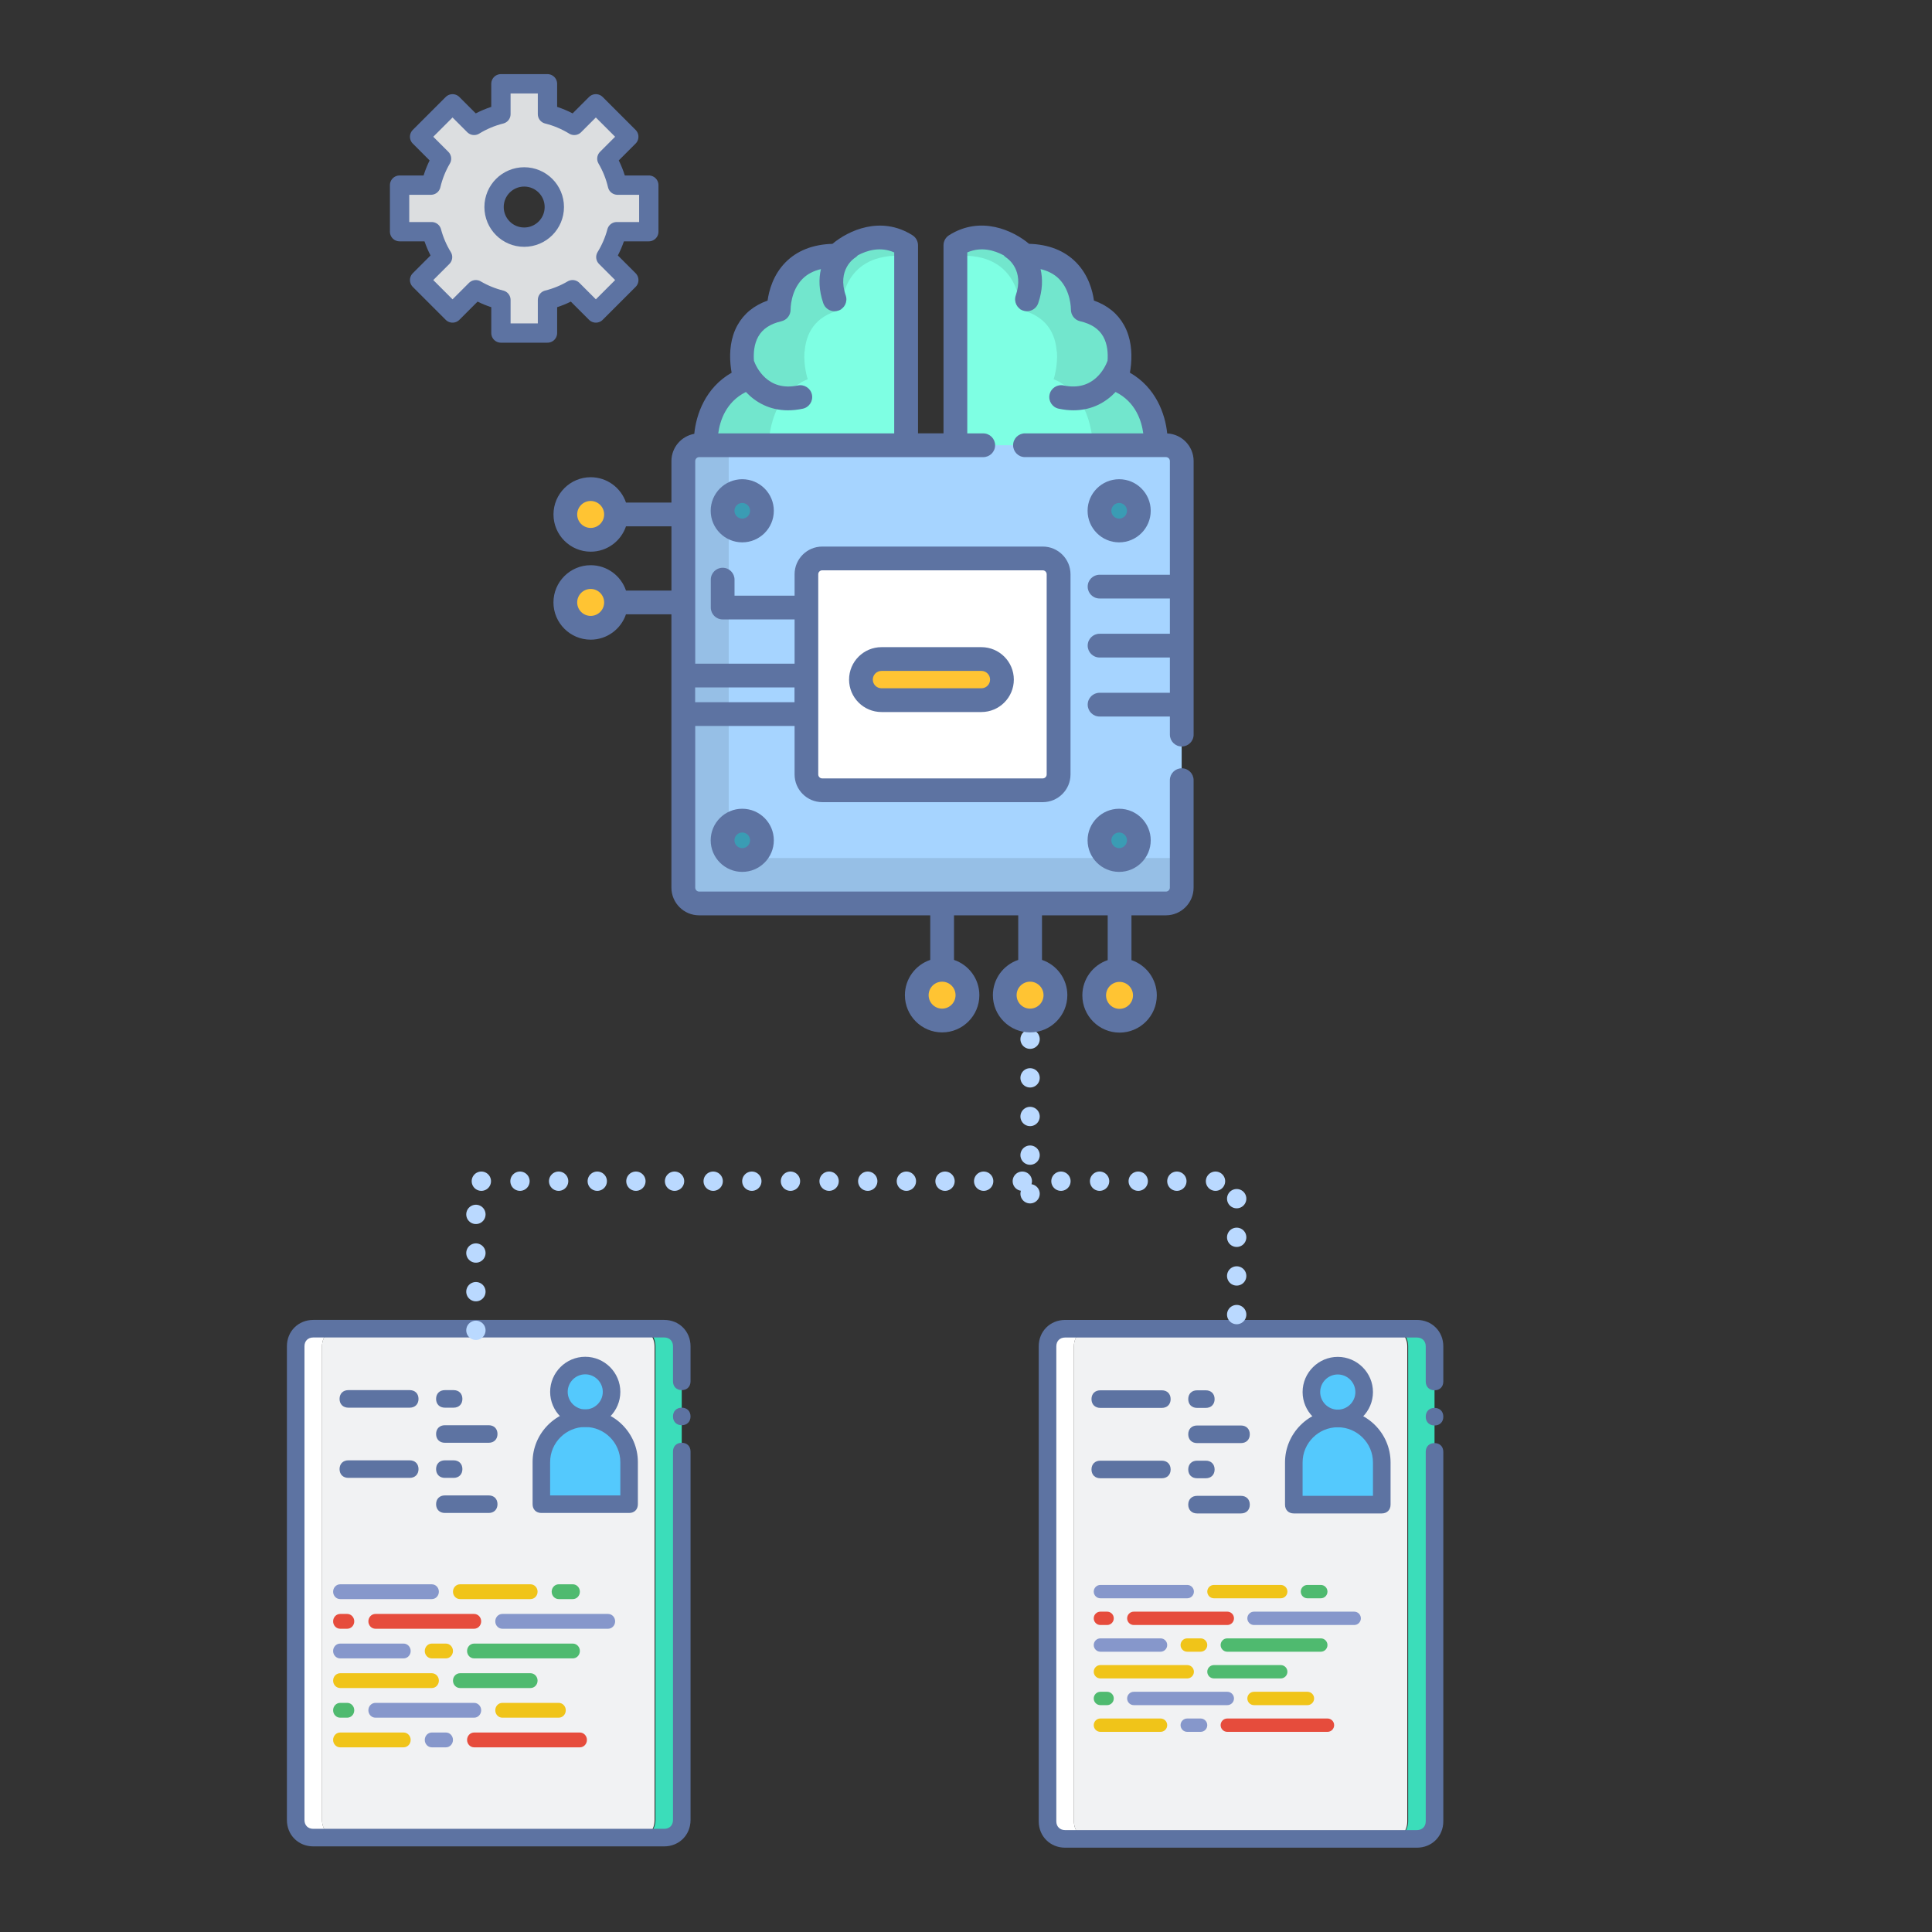 <?xml version="1.0" encoding="utf-8"?>
<!-- Generator: Adobe Illustrator 17.0.0, SVG Export Plug-In . SVG Version: 6.00 Build 0)  -->
<!DOCTYPE svg PUBLIC "-//W3C//DTD SVG 1.1//EN" "http://www.w3.org/Graphics/SVG/1.1/DTD/svg11.dtd">
<svg version="1.1" xmlns="http://www.w3.org/2000/svg" xmlns:xlink="http://www.w3.org/1999/xlink" x="0px" y="0px" width="300px"
	 height="300px" viewBox="0 0 300 300" enable-background="new 0 0 300 300" xml:space="preserve">
<rect x="0" y="0" width="300" height="300" fill="#333333" stroke="none"/>
<g id="sheets">
	<g transform="translate(1 1)">
		<g>
			<path fill="#F1F2F3" d="M49.002,208.046v73.573c0,1.499,1.091,2.724,2.317,2.724h47.005c1.362,0,2.317-1.226,2.317-2.724v-73.573
				c0-1.499-1.091-2.724-2.317-2.724H51.319C50.092,205.321,49.002,206.547,49.002,208.046"/>
		</g>
		<path fill="#FFFFFF" d="M49.002,281.617v-73.573c0-1.499,1.091-2.724,2.317-2.724H47.64c-1.499,0-2.724,1.226-2.724,2.724v73.573
			c0,1.499,1.226,2.724,2.724,2.724h3.678C50.092,284.344,49.002,283.116,49.002,281.617"/>
		<path fill="#3BDDBA" d="M102.137,205.321h-3.678c1.362,0,2.317,1.226,2.317,2.724v73.573c0,1.499-1.091,2.724-2.317,2.724h3.678
			c1.499,0,2.724-1.226,2.724-2.724v-73.573C104.862,206.547,103.636,205.321,102.137,205.321"/>
		<g>
			<path fill="#54C9FD" d="M96.688,232.57v-6.539c0-3.815-2.997-6.812-6.812-6.812s-6.812,2.997-6.812,6.812v6.539H96.688
				L96.688,232.57z"/>
			<path fill="#54C9FD" d="M89.876,219.217c-2.317,0-4.088-1.771-4.088-4.088s1.771-4.088,4.088-4.088
				c2.317,0,4.088,1.771,4.088,4.088S92.192,219.217,89.876,219.217"/>
		</g>
		<path fill="#5D73A2" d="M89.876,220.58c-2.997,0-5.45-2.452-5.45-5.45c0-2.997,2.452-5.45,5.45-5.45
			c2.997,0,5.449,2.452,5.449,5.45C95.325,218.127,92.873,220.58,89.876,220.58z M89.876,212.405c-1.499,0-2.724,1.226-2.724,2.724
			c0,1.498,1.226,2.724,2.724,2.724c1.499,0,2.724-1.226,2.724-2.724C92.6,213.631,91.374,212.405,89.876,212.405z"/>
		<path fill="#5D73A2" d="M96.688,233.932H83.063c-0.818,0-1.362-0.545-1.362-1.362v-6.539c0-4.496,3.678-8.174,8.174-8.174
			s8.174,3.678,8.174,8.174v6.539C98.05,233.388,97.506,233.932,96.688,233.932z M84.425,231.207h10.899v-5.177
			c0-2.997-2.452-5.449-5.45-5.449c-2.997,0-5.45,2.452-5.45,5.449V231.207L84.425,231.207z"/>
		<path fill="#5D73A2" d="M102.137,285.705H47.639c-2.316,0-4.088-1.771-4.088-4.088v-73.573c0-2.317,1.771-4.088,4.088-4.088
			h54.499c2.317,0,4.088,1.771,4.088,4.088v5.45c0,0.818-0.545,1.362-1.362,1.362c-0.818,0-1.362-0.545-1.362-1.362v-5.45
			c0-0.818-0.545-1.362-1.362-1.362H47.641c-0.818,0-1.362,0.545-1.362,1.362v73.573c0,0.818,0.545,1.362,1.362,1.362h54.499
			c0.818,0,1.362-0.545,1.362-1.362v-57.222c0-0.818,0.545-1.362,1.362-1.362c0.818,0,1.362,0.545,1.362,1.362v57.223
			C106.225,283.934,104.453,285.705,102.137,285.705z"/>
		<path fill="#5D73A2" d="M106.225,218.945c0-0.818-0.545-1.362-1.362-1.362c-0.818,0-1.362,0.545-1.362,1.362
			c0,0.817,0.545,1.362,1.362,1.362C105.679,220.307,106.225,219.763,106.225,218.945"/>
		<path fill="#5D73A2" d="M62.626,217.583h-9.537c-0.818,0-1.362-0.545-1.362-1.362c0-0.818,0.545-1.362,1.362-1.362h9.537
			c0.818,0,1.362,0.545,1.362,1.362C63.989,217.038,63.442,217.583,62.626,217.583z"/>
		<path fill="#5D73A2" d="M62.626,228.483h-9.537c-0.818,0-1.362-0.545-1.362-1.362c0-0.817,0.545-1.362,1.362-1.362h9.537
			c0.818,0,1.362,0.545,1.362,1.362C63.989,227.937,63.442,228.483,62.626,228.483z"/>
		<path fill="#5D73A2" d="M69.439,217.583h-1.362c-0.818,0-1.362-0.545-1.362-1.362c0-0.818,0.545-1.362,1.362-1.362h1.362
			c0.818,0,1.362,0.545,1.362,1.362C70.801,217.038,70.256,217.583,69.439,217.583z"/>
		<path fill="#5D73A2" d="M74.889,223.033h-6.812c-0.818,0-1.362-0.545-1.362-1.362s0.545-1.362,1.362-1.362h6.812
			c0.818,0,1.362,0.545,1.362,1.362C76.25,222.488,75.706,223.033,74.889,223.033z"/>
		<path fill="#5D73A2" d="M69.439,228.483h-1.362c-0.818,0-1.362-0.545-1.362-1.362c0-0.817,0.545-1.362,1.362-1.362h1.362
			c0.818,0,1.362,0.545,1.362,1.362C70.801,227.937,70.256,228.483,69.439,228.483z"/>
		<path fill="#5D73A2" d="M74.889,233.932h-6.812c-0.818,0-1.362-0.545-1.362-1.362s0.545-1.362,1.362-1.362h6.812
			c0.818,0,1.362,0.545,1.362,1.362C76.25,233.388,75.706,233.932,74.889,233.932z"/>
	</g>
	<g transform="translate(1 1)">
		<g>
			<path fill="#F1F2F3" d="M165.754,208.054v73.754c0,1.503,1.092,2.732,2.323,2.732h47.121c1.365,0,2.323-1.229,2.323-2.732
				v-73.754c0-1.503-1.092-2.732-2.323-2.732h-47.121C166.847,205.324,165.754,206.553,165.754,208.054"/>
		</g>
		<path fill="#FFFFFF" d="M165.754,281.81v-73.754c0-1.503,1.092-2.732,2.323-2.732h-3.688c-1.503,0-2.732,1.229-2.732,2.732v73.754
			c0,1.503,1.229,2.732,2.732,2.732h3.688C166.847,284.542,165.754,283.312,165.754,281.81"/>
		<path fill="#3BDDBA" d="M219.02,205.324h-3.688c1.365,0,2.323,1.229,2.323,2.732v73.754c0,1.503-1.092,2.732-2.323,2.732h3.688
			c1.503,0,2.732-1.229,2.732-2.732v-73.754C221.752,206.553,220.524,205.324,219.02,205.324"/>
		<g>
			<path fill="#54C9FD" d="M213.558,232.64v-6.557c0-3.824-3.005-6.829-6.829-6.829s-6.829,3.005-6.829,6.829v6.556H213.558
				L213.558,232.64z"/>
			<path fill="#54C9FD" d="M206.73,219.255c-2.323,0-4.097-1.774-4.097-4.097s1.774-4.098,4.097-4.098
				c2.323,0,4.097,1.774,4.097,4.098C210.827,217.482,209.05,219.255,206.73,219.255"/>
		</g>
		<path fill="#5D73A2" d="M206.73,220.621c-3.005,0-5.463-2.458-5.463-5.463c0-3.005,2.458-5.463,5.463-5.463
			c3.005,0,5.463,2.458,5.463,5.463C212.192,218.163,209.732,220.621,206.73,220.621z M206.73,212.426
			c-1.503,0-2.732,1.229-2.732,2.732c0,1.502,1.229,2.732,2.732,2.732s2.732-1.229,2.732-2.732
			C209.461,213.656,208.231,212.426,206.73,212.426z"/>
		<path fill="#5D73A2" d="M213.558,234.005h-13.657c-0.82,0-1.365-0.546-1.365-1.365v-6.557c0-4.507,3.688-8.195,8.195-8.195
			s8.195,3.688,8.195,8.195v6.557C214.924,233.46,214.377,234.005,213.558,234.005z M201.266,231.275h10.926v-5.19
			c0-3.005-2.458-5.462-5.463-5.462c-3.005,0-5.463,2.458-5.463,5.462V231.275L201.266,231.275z"/>
		<path fill="#5D73A2" d="M219.02,285.907h-54.632c-2.323,0-4.097-1.774-4.097-4.098v-73.754c0-2.323,1.774-4.097,4.097-4.097
			h54.632c2.323,0,4.097,1.774,4.097,4.097v5.463c0,0.82-0.546,1.365-1.365,1.365s-1.365-0.546-1.365-1.365v-5.463
			c0-0.82-0.546-1.365-1.365-1.365H164.39c-0.82,0-1.365,0.546-1.365,1.365v73.754c0,0.82,0.546,1.365,1.365,1.365h54.632
			c0.82,0,1.365-0.546,1.365-1.365v-57.364c0-0.82,0.546-1.365,1.365-1.365s1.365,0.546,1.365,1.365v57.364
			C223.118,284.132,221.343,285.907,219.02,285.907z"/>
		<path fill="#5D73A2" d="M223.118,218.983c0-0.82-0.546-1.365-1.365-1.365c-0.82,0-1.365,0.546-1.365,1.365
			s0.546,1.365,1.365,1.365C222.572,220.348,223.118,219.802,223.118,218.983"/>
		<path fill="#5D73A2" d="M179.411,217.617h-9.56c-0.82,0-1.365-0.546-1.365-1.365c0-0.82,0.546-1.365,1.365-1.365h9.56
			c0.82,0,1.365,0.546,1.365,1.365C180.778,217.069,180.232,217.617,179.411,217.617z"/>
		<path fill="#5D73A2" d="M179.411,228.543h-9.56c-0.82,0-1.365-0.546-1.365-1.365s0.546-1.365,1.365-1.365h9.56
			c0.82,0,1.365,0.546,1.365,1.365C180.778,227.997,180.232,228.543,179.411,228.543z"/>
		<path fill="#5D73A2" d="M186.24,217.617h-1.365c-0.82,0-1.365-0.546-1.365-1.365c0-0.82,0.546-1.365,1.365-1.365h1.365
			c0.82,0,1.365,0.546,1.365,1.365C187.606,217.069,187.06,217.617,186.24,217.617z"/>
		<path fill="#5D73A2" d="M191.704,223.081h-6.829c-0.82,0-1.365-0.546-1.365-1.365s0.546-1.365,1.365-1.365h6.829
			c0.82,0,1.365,0.546,1.365,1.365C193.07,222.534,192.523,223.081,191.704,223.081z"/>
		<path fill="#5D73A2" d="M186.24,228.543h-1.365c-0.82,0-1.365-0.546-1.365-1.365s0.546-1.365,1.365-1.365h1.365
			c0.82,0,1.365,0.546,1.365,1.365C187.606,227.997,187.06,228.543,186.24,228.543z"/>
		<path fill="#5D73A2" d="M191.704,234.005h-6.829c-0.82,0-1.365-0.546-1.365-1.365s0.546-1.365,1.365-1.365h6.829
			c0.82,0,1.365,0.546,1.365,1.365C193.071,233.46,192.523,234.005,191.704,234.005z"/>
	</g>
	<g>
		<path fill="#8697CB" d="M67.053,248.308H52.821c-0.605,0-1.094-0.515-1.094-1.15c0-0.637,0.49-1.15,1.094-1.15h14.232
			c0.605,0,1.094,0.515,1.094,1.15C68.146,247.794,67.658,248.308,67.053,248.308z"/>
		<path fill="#F0C419" d="M82.38,248.308H71.432c-0.605,0-1.094-0.515-1.094-1.15c0-0.637,0.49-1.15,1.094-1.15H82.38
			c0.605,0,1.094,0.515,1.094,1.15S82.985,248.308,82.38,248.308z"/>
		<path fill="#4FBA6F" d="M88.948,248.308h-2.19c-0.605,0-1.094-0.515-1.094-1.15c0-0.637,0.49-1.15,1.094-1.15h2.19
			c0.605,0,1.094,0.515,1.094,1.15S89.553,248.308,88.948,248.308z"/>
		<path fill="#8697CB" d="M94.423,252.911H78.001c-0.605,0-1.094-0.515-1.094-1.15c0-0.637,0.49-1.15,1.094-1.15h16.422
			c0.605,0,1.094,0.515,1.094,1.15C95.516,252.399,95.027,252.911,94.423,252.911z"/>
		<path fill="#E64C3C" d="M73.621,252.911H58.295c-0.605,0-1.094-0.515-1.094-1.15c0-0.637,0.49-1.15,1.094-1.15h15.327
			c0.605,0,1.094,0.515,1.094,1.15C74.716,252.399,74.227,252.911,73.621,252.911z"/>
		<path fill="#E64C3C" d="M53.915,252.911h-1.094c-0.605,0-1.094-0.515-1.094-1.15c0-0.637,0.49-1.15,1.094-1.15h1.094
			c0.605,0,1.094,0.515,1.094,1.15C55.01,252.399,54.522,252.911,53.915,252.911z"/>
		<path fill="#8697CB" d="M62.673,257.515H52.82c-0.605,0-1.094-0.515-1.094-1.15c0-0.637,0.49-1.15,1.094-1.15h9.854
			c0.605,0,1.094,0.515,1.094,1.15C63.769,257.001,63.279,257.515,62.673,257.515z"/>
		<path fill="#F0C419" d="M69.243,257.515h-2.19c-0.605,0-1.094-0.515-1.094-1.15c0-0.637,0.49-1.15,1.094-1.15h2.19
			c0.605,0,1.094,0.515,1.094,1.15C70.337,257,69.847,257.515,69.243,257.515z"/>
		<path fill="#4FBA6F" d="M88.948,257.515H73.621c-0.605,0-1.094-0.515-1.094-1.15c0-0.637,0.49-1.15,1.094-1.15h15.327
			c0.605,0,1.094,0.515,1.094,1.15C90.043,257.001,89.553,257.515,88.948,257.515z"/>
		<path fill="#F0C419" d="M67.053,262.117H52.821c-0.605,0-1.094-0.515-1.094-1.15c0-0.637,0.49-1.15,1.094-1.15h14.232
			c0.605,0,1.094,0.515,1.094,1.15C68.146,261.604,67.658,262.117,67.053,262.117z"/>
		<path fill="#4FBA6F" d="M82.38,262.117H71.432c-0.605,0-1.094-0.515-1.094-1.15c0-0.637,0.49-1.15,1.094-1.15H82.38
			c0.605,0,1.094,0.515,1.094,1.15C83.475,261.604,82.985,262.117,82.38,262.117z"/>
		<path fill="#F0C419" d="M86.759,266.722h-8.758c-0.605,0-1.094-0.515-1.094-1.151s0.49-1.15,1.094-1.15h8.758
			c0.605,0,1.094,0.515,1.094,1.15C87.854,266.207,87.364,266.722,86.759,266.722z"/>
		<path fill="#8697CB" d="M73.621,266.722H58.295c-0.605,0-1.094-0.515-1.094-1.151s0.49-1.15,1.094-1.15h15.327
			c0.605,0,1.094,0.515,1.094,1.15C74.716,266.207,74.227,266.722,73.621,266.722z"/>
		<path fill="#4FBA6F" d="M53.915,266.722h-1.094c-0.605,0-1.094-0.515-1.094-1.151s0.49-1.15,1.094-1.15h1.094
			c0.605,0,1.094,0.515,1.094,1.15C55.01,266.207,54.522,266.722,53.915,266.722z"/>
		<path fill="#F0C419" d="M62.673,271.325H52.82c-0.605,0-1.094-0.515-1.094-1.151c0-0.637,0.49-1.15,1.094-1.15h9.854
			c0.605,0,1.094,0.515,1.094,1.15C63.769,270.809,63.279,271.325,62.673,271.325z"/>
		<path fill="#8697CB" d="M69.243,271.325h-2.19c-0.605,0-1.094-0.515-1.094-1.151c0-0.637,0.49-1.15,1.094-1.15h2.19
			c0.605,0,1.094,0.515,1.094,1.15C70.337,270.809,69.847,271.325,69.243,271.325z"/>
		<path fill="#E64C3C" d="M90.043,271.325H73.621c-0.605,0-1.094-0.515-1.094-1.151c0-0.637,0.49-1.15,1.094-1.15h16.422
			c0.605,0,1.094,0.515,1.094,1.15C91.138,270.809,90.649,271.325,90.043,271.325z"/>
	</g>
	<g>
		<path fill="#8697CB" d="M184.353,248.182h-13.48c-0.574,0-1.037-0.464-1.037-1.037c0-0.574,0.463-1.037,1.037-1.037h13.48
			c0.574,0,1.037,0.464,1.037,1.037C185.39,247.718,184.927,248.182,184.353,248.182z"/>
		<path fill="#F0C419" d="M198.871,248.182h-10.369c-0.574,0-1.037-0.464-1.037-1.037c0-0.574,0.463-1.037,1.037-1.037h10.369
			c0.574,0,1.037,0.464,1.037,1.037C199.908,247.718,199.445,248.182,198.871,248.182z"/>
		<path fill="#4FBA6F" d="M205.092,248.182h-2.073c-0.574,0-1.037-0.464-1.037-1.037c0-0.574,0.463-1.037,1.037-1.037h2.073
			c0.574,0,1.037,0.464,1.037,1.037C206.129,247.719,205.666,248.182,205.092,248.182z"/>
		<path fill="#8697CB" d="M210.277,252.331h-15.554c-0.574,0-1.037-0.464-1.037-1.037c0-0.574,0.463-1.037,1.037-1.037h15.554
			c0.574,0,1.037,0.464,1.037,1.037C211.314,251.867,210.851,252.331,210.277,252.331z"/>
		<path fill="#E64C3C" d="M190.575,252.331h-14.517c-0.574,0-1.037-0.464-1.037-1.037c0-0.574,0.463-1.037,1.037-1.037h14.517
			c0.574,0,1.037,0.464,1.037,1.037C191.612,251.867,191.149,252.331,190.575,252.331z"/>
		<path fill="#E64C3C" d="M171.91,252.331h-1.037c-0.574,0-1.037-0.464-1.037-1.037c0-0.574,0.464-1.037,1.037-1.037h1.037
			c0.574,0,1.037,0.464,1.037,1.037C172.947,251.867,172.483,252.331,171.91,252.331z"/>
		<path fill="#8697CB" d="M180.206,256.478h-9.333c-0.574,0-1.037-0.464-1.037-1.037c0-0.574,0.463-1.037,1.037-1.037h9.333
			c0.574,0,1.037,0.464,1.037,1.037C181.242,256.014,180.779,256.478,180.206,256.478z"/>
		<path fill="#F0C419" d="M186.427,256.478h-2.073c-0.574,0-1.037-0.464-1.037-1.037c0-0.574,0.463-1.037,1.037-1.037h2.073
			c0.574,0,1.037,0.464,1.037,1.037C187.464,256.014,187,256.478,186.427,256.478z"/>
		<path fill="#4FBA6F" d="M205.092,256.478h-14.517c-0.574,0-1.037-0.464-1.037-1.037c0-0.574,0.463-1.037,1.037-1.037h14.517
			c0.574,0,1.037,0.464,1.037,1.037C206.129,256.014,205.666,256.478,205.092,256.478z"/>
		<path fill="#F0C419" d="M184.353,260.626h-13.48c-0.574,0-1.037-0.464-1.037-1.037c0-0.574,0.463-1.037,1.037-1.037h13.48
			c0.574,0,1.037,0.464,1.037,1.037S184.927,260.626,184.353,260.626z"/>
		<path fill="#4FBA6F" d="M198.871,260.626h-10.369c-0.574,0-1.037-0.464-1.037-1.037c0-0.574,0.463-1.037,1.037-1.037h10.369
			c0.574,0,1.037,0.464,1.037,1.037S199.445,260.626,198.871,260.626z"/>
		<path fill="#F0C419" d="M203.019,264.773h-8.296c-0.574,0-1.037-0.464-1.037-1.037c0-0.574,0.463-1.037,1.037-1.037h8.296
			c0.574,0,1.037,0.464,1.037,1.037C204.055,264.309,203.592,264.773,203.019,264.773z"/>
		<path fill="#8697CB" d="M190.575,264.773h-14.517c-0.574,0-1.037-0.464-1.037-1.037c0-0.574,0.463-1.037,1.037-1.037h14.517
			c0.574,0,1.037,0.464,1.037,1.037S191.149,264.773,190.575,264.773z"/>
		<path fill="#4FBA6F" d="M171.91,264.773h-1.037c-0.574,0-1.037-0.464-1.037-1.037c0-0.574,0.464-1.037,1.037-1.037h1.037
			c0.574,0,1.037,0.464,1.037,1.037S172.483,264.773,171.91,264.773z"/>
		<path fill="#F0C419" d="M180.206,268.921h-9.333c-0.574,0-1.037-0.464-1.037-1.037c0-0.574,0.463-1.037,1.037-1.037h9.333
			c0.574,0,1.037,0.464,1.037,1.037C181.242,268.458,180.779,268.921,180.206,268.921z"/>
		<path fill="#8697CB" d="M186.427,268.921h-2.073c-0.574,0-1.037-0.464-1.037-1.037c0-0.574,0.463-1.037,1.037-1.037h2.073
			c0.574,0,1.037,0.464,1.037,1.037C187.464,268.458,187,268.921,186.427,268.921z"/>
		<path fill="#E64C3C" d="M206.129,268.921h-15.554c-0.574,0-1.037-0.464-1.037-1.037c0-0.574,0.463-1.037,1.037-1.037h15.554
			c0.574,0,1.037,0.464,1.037,1.037C207.166,268.458,206.702,268.921,206.129,268.921z"/>
	</g>
</g>
<g id="dotted_x5F_lines">
	
		<path fill="none" stroke="#BAD9FF" stroke-width="3" stroke-linecap="round" stroke-linejoin="round" stroke-miterlimit="10" stroke-dasharray="0,0,0,6" d="
		M159.95,161.367v24.383 M73.898,206.57v-23.155h118.133v24.412"/>
</g>
<g id="brain_x5F_chip">
	<g>
		<path fill="#FFC433" d="M95.192,78.04c-0.662-1.244-1.966-2.093-3.472-2.093c-2.174,0-3.936,1.762-3.936,3.936
			c0,2.174,1.761,3.936,3.936,3.936c1.508,0,2.81-0.848,3.472-2.093V78.04z"/>
		<path fill="#FFC433" d="M95.192,91.7c-0.662-1.244-1.966-2.093-3.472-2.093c-2.174,0-3.936,1.762-3.936,3.936
			c0,2.174,1.761,3.936,3.936,3.936c1.508,0,2.81-0.849,3.472-2.093V91.7z"/>
		<path fill="#FFC433" d="M158.105,151.055c-1.243,0.662-2.092,1.966-2.092,3.472c0,2.174,1.762,3.936,3.936,3.936
			s3.936-1.761,3.936-3.936c0-1.508-0.848-2.81-2.092-3.472H158.105z"/>
		<path fill="#FFC433" d="M144.446,151.055c-1.244,0.662-2.093,1.966-2.093,3.472c0,2.174,1.762,3.936,3.936,3.936
			c2.174,0,3.936-1.761,3.936-3.936c0-1.508-0.848-2.81-2.092-3.472H144.446z"/>
		<path fill="#FFC433" d="M171.987,151.092c-1.239,0.663-2.083,1.965-2.083,3.469c0,2.174,1.762,3.936,3.936,3.936
			s3.936-1.761,3.936-3.936c0-1.51-0.853-2.817-2.101-3.477L171.987,151.092z"/>
	</g>
	<g>
		<path fill="#7EFFE3" d="M148.341,38.092V70.37h31.087c0,0,0.517-7.945-5.056-10.975c-0.337-0.182-0.692-0.354-1.073-0.507
			c0,0,0.672-2.004,0.508-4.312c-0.182-2.558-1.393-5.489-5.689-6.487c0,0,0.188-7.416-7.304-8.298
			c-0.542-0.064-1.12-0.096-1.745-0.086c0,0-1.354-1.333-3.415-2.17C153.679,36.729,151.054,36.379,148.341,38.092z"/>
		<path fill="#7EFFE3" d="M129.969,39.704c-9.27-0.146-9.051,8.386-9.051,8.386c-8.172,1.896-5.18,10.799-5.18,10.799
			c-6.713,2.7-6.13,11.482-6.13,11.482h31.086V38.092C135.155,34.59,129.969,39.704,129.969,39.704z"/>
	</g>
	<path opacity="0.1" enable-background="new    " d="M109.61,70.37h9.72c0,0-0.516-7.791,5.036-10.952
		c-0.005-0.008-0.011-0.015-0.015-0.023c0.337-0.182,0.692-0.354,1.073-0.507c0,0-0.672-2.004-0.508-4.312
		c0.012,0,0.024,0.002,0.035,0.002c0.182-2.559,1.392-5.492,5.689-6.49c0,0-0.187-7.39,7.267-8.294
		c0.001-0.001,0.002-0.003,0.003-0.005c0.041-0.005,0.084-0.009,0.126-0.012c0.02-0.002,0.042-0.004,0.064-0.006
		c0.234-0.025,0.475-0.043,0.723-0.054c0.025-0.001,0.051-0.001,0.076-0.002c0.245-0.01,0.496-0.014,0.757-0.011
		c0,0,0.382-0.373,1.044-0.849v-0.762c-2.725-1.722-5.364-1.36-7.341-0.548c-0.002-0.004-0.004-0.008-0.006-0.011
		c-2.061,0.839-3.415,2.17-3.415,2.17c-0.26-0.004-0.512,0.001-0.757,0.011c-0.025,0.001-0.051,0.001-0.076,0.002
		c-0.249,0.011-0.49,0.031-0.723,0.054c-0.022,0.002-0.043,0.004-0.064,0.006c-0.041,0.004-0.085,0.008-0.126,0.012
		c-0.001,0.002-0.002,0.003-0.003,0.005c-7.452,0.903-7.267,8.294-7.267,8.294c-4.297,0.997-5.506,3.932-5.689,6.49
		c-0.012,0-0.024-0.003-0.035-0.002c-0.165,2.309,0.508,4.312,0.508,4.312c-0.383,0.153-0.738,0.325-1.073,0.507
		c0.005,0.008,0.011,0.015,0.015,0.023C109.094,62.579,109.61,70.37,109.61,70.37z"/>
	<path opacity="0.1" enable-background="new    " d="M179.423,70.37h-9.72c0,0,0.516-7.791-5.036-10.952
		c0.005-0.008,0.011-0.015,0.015-0.023c-0.337-0.182-0.692-0.354-1.073-0.507c0,0,0.672-2.004,0.508-4.312
		c-0.012,0-0.024,0.002-0.035,0.002c-0.182-2.559-1.392-5.492-5.689-6.49c0,0,0.187-7.39-7.267-8.294
		c-0.001-0.001-0.001-0.003-0.003-0.005c-0.041-0.005-0.084-0.009-0.126-0.012c-0.02-0.002-0.042-0.004-0.064-0.006
		c-0.234-0.025-0.475-0.043-0.723-0.054c-0.025-0.001-0.051-0.001-0.076-0.002c-0.246-0.01-0.496-0.014-0.757-0.011
		c0,0-0.382-0.373-1.044-0.849v-0.762c2.725-1.722,5.364-1.36,7.341-0.548c0.002-0.004,0.004-0.008,0.006-0.011
		c2.061,0.839,3.415,2.17,3.415,2.17c0.26-0.004,0.512,0.001,0.757,0.011c0.025,0.001,0.051,0.001,0.076,0.002
		c0.249,0.011,0.49,0.031,0.723,0.054c0.022,0.002,0.043,0.004,0.064,0.006c0.041,0.004,0.085,0.008,0.126,0.012
		c0.001,0.002,0.002,0.003,0.003,0.005c7.452,0.903,7.267,8.294,7.267,8.294c4.297,0.997,5.506,3.932,5.689,6.49
		c0.012,0,0.024-0.003,0.035-0.002c0.165,2.309-0.508,4.312-0.508,4.312c0.382,0.153,0.738,0.325,1.073,0.507
		c-0.005,0.008-0.011,0.015-0.015,0.023C179.939,62.579,179.423,70.37,179.423,70.37z"/>
	<path fill="#A6D4FF" d="M106.097,137.828v-66.23c0-1.357,1.1-2.459,2.459-2.459h72.474c1.358,0,2.459,1.1,2.459,2.459v66.23
		c0,1.357-1.1,2.459-2.459,2.459h-72.474C107.199,140.287,106.097,139.187,106.097,137.828z"/>
	<path opacity="0.1" enable-background="new    " d="M106.097,71.598v66.23c0,1.357,1.1,2.459,2.459,2.459h72.474
		c1.358,0,2.459-1.101,2.459-2.459v-4.6h-67.873c-1.357,0-2.459-1.101-2.459-2.459V69.14h-4.6
		C107.199,69.14,106.097,70.241,106.097,71.598z"/>
	<path fill="#FFFFFF" d="M125.214,120.256V89.173c0-1.357,1.101-2.459,2.459-2.459h34.242c1.357,0,2.459,1.1,2.459,2.459v31.083
		c0,1.357-1.1,2.459-2.459,2.459h-34.242C126.315,122.714,125.214,121.612,125.214,120.256z"/>
	<path fill="#FFC433" d="M133.685,104.899L133.685,104.899c0-1.756,1.438-3.194,3.194-3.194h15.511c1.756,0,3.194,1.438,3.194,3.194
		l0,0c0,1.756-1.438,3.194-3.194,3.194H136.88C135.122,108.092,133.685,106.656,133.685,104.899z"/>
	<g>
		<circle fill="#3A9CB4" cx="173.781" cy="79.314" r="3.057"/>
		<circle fill="#3A9CB4" cx="115.256" cy="79.314" r="3.057"/>
		<circle fill="#3A9CB4" cx="173.781" cy="130.485" r="3.056"/>
		<circle fill="#3A9CB4" cx="115.256" cy="130.485" r="3.056"/>
	</g>
	<path fill="#5D73A2" d="M85.94,93.545c0,3.187,2.592,5.781,5.781,5.781c2.543,0,4.705-1.651,5.477-3.936h7.058v42.44
		c0,2.372,1.93,4.302,4.302,4.302h35.89v6.92c-2.286,0.772-3.936,2.935-3.936,5.477c0,3.187,2.592,5.781,5.781,5.781
		c3.187,0,5.781-2.592,5.781-5.781c0-2.543-1.65-4.706-3.936-5.477v-6.92h9.972v6.92c-2.285,0.772-3.936,2.935-3.936,5.477
		c0,3.187,2.594,5.781,5.781,5.781c3.187,0,5.781-2.592,5.781-5.781c0-2.543-1.65-4.706-3.936-5.477v-6.92h10.202v6.953
		c-2.286,0.772-3.936,2.935-3.936,5.477c0,3.187,2.594,5.781,5.781,5.781c3.187,0,5.781-2.592,5.781-5.781
		c0-2.544-1.65-4.706-3.936-5.477v-6.953h5.347c2.372,0,4.302-1.93,4.302-4.302v-16.688c0-1.019-0.826-1.843-1.843-1.843
		c-1.018,0-1.843,0.826-1.843,1.843v16.686c0,0.339-0.275,0.614-0.614,0.614h-72.473c-0.339,0-0.614-0.275-0.614-0.614v-25.1h15.428
		v7.527c0,2.372,1.93,4.302,4.302,4.302h34.242c2.372,0,4.302-1.93,4.302-4.302V89.172c0-2.372-1.93-4.302-4.302-4.302h-34.241
		c-2.372,0-4.302,1.93-4.302,4.302v3.324h-9.326v-2.491c0-1.019-0.826-1.843-1.843-1.843c-1.019,0-1.843,0.826-1.843,1.843v4.335
		c0,1.019,0.826,1.843,1.843,1.843h11.169v6.871h-15.428V71.598c0-0.339,0.275-0.614,0.614-0.614h1.053h31.086h11.97
		c1.019,0,1.843-0.826,1.843-1.843c0-1.019-0.826-1.843-1.843-1.843h-2.48V39.195c2.165-0.942,4.222-0.318,5.65,0.449
		c0.118,0.14,0.257,0.264,0.419,0.367c0.302,0.201,2.789,1.995,1.458,5.874c-0.33,0.963,0.182,2.012,1.146,2.343
		c0.199,0.068,0.4,0.099,0.599,0.099c0.765,0,1.482-0.481,1.744-1.246c0.696-2.03,0.713-3.806,0.364-5.294
		c1.166,0.274,2.123,0.778,2.858,1.511c1.873,1.869,1.854,4.723,1.853,4.751c-0.012,0.868,0.582,1.637,1.427,1.834
		c1.743,0.406,2.919,1.184,3.593,2.382c0.665,1.18,0.758,2.597,0.67,3.76c-0.357,0.965-2.099,4.823-6.822,3.828
		c-0.996-0.209-1.974,0.428-2.184,1.425c-0.209,0.996,0.428,1.974,1.425,2.184c0.812,0.172,1.576,0.249,2.295,0.249
		c2.904,0,5.055-1.275,6.535-2.843c3.137,1.557,4.044,4.535,4.297,6.426h-18.366c-1.019,0-1.843,0.826-1.843,1.843
		c0,1.019,0.826,1.843,1.843,1.843h21.887c0.339,0,0.614,0.275,0.614,0.614v17.653h-10.921c-1.019,0-1.843,0.826-1.843,1.843
		c0,1.019,0.826,1.843,1.843,1.843h10.921v5.478h-10.921c-1.019,0-1.843,0.826-1.843,1.843c0,1.018,0.826,1.843,1.843,1.843h10.921
		v5.478h-10.92c-1.019,0-1.843,0.826-1.843,1.843c0,1.019,0.826,1.843,1.843,1.843h10.92v2.81c0,1.019,0.826,1.843,1.843,1.843
		c1.018,0,1.843-0.826,1.843-1.843V71.595c0-2.304-1.823-4.186-4.103-4.292c-0.302-3.001-1.749-7.124-5.792-9.432
		c0.064-0.354,0.123-0.755,0.165-1.192c0.011-0.074,0.017-0.148,0.019-0.221c0.146-1.747,0.014-3.986-1.101-5.982
		c-0.994-1.781-2.56-3.055-4.666-3.804c-0.216-1.538-0.863-4-2.793-5.951c-1.793-1.81-4.24-2.772-7.282-2.862
		c-2.452-2.057-7.494-4.449-12.427-1.332c-0.535,0.339-0.859,0.926-0.859,1.558v29.204h-3.958v-29.2
		c0-0.632-0.324-1.221-0.859-1.558c-4.932-3.117-9.974-0.725-12.427,1.332c-3.042,0.091-5.488,1.051-7.282,2.862
		c-1.93,1.95-2.577,4.412-2.793,5.951c-2.105,0.749-3.672,2.025-4.666,3.804c-1.114,1.996-1.247,4.235-1.1,5.982
		c0.002,0.074,0.009,0.148,0.019,0.222c0.043,0.435,0.101,0.835,0.166,1.189c-4.07,2.323-5.51,6.486-5.799,9.491
		c-2.014,0.358-3.549,2.118-3.549,4.232v6.442h-7.056c-0.772-2.285-2.935-3.936-5.477-3.936c-3.187,0-5.781,2.592-5.781,5.781
		c0,3.188,2.592,5.781,5.781,5.781c2.544,0,4.705-1.651,5.477-3.936h7.058v9.972h-7.058c-0.772-2.286-2.935-3.936-5.477-3.936
		C88.531,87.764,85.938,90.357,85.94,93.545z M93.811,79.884c0,1.155-0.938,2.093-2.093,2.093s-2.093-0.939-2.093-2.093
		s0.938-2.093,2.093-2.093C92.873,77.791,93.811,78.731,93.811,79.884z M171.746,154.561c0-1.155,0.939-2.093,2.093-2.093
		c1.154,0,2.093,0.938,2.093,2.093c0,1.155-0.938,2.093-2.093,2.093C172.686,156.654,171.746,155.715,171.746,154.561z
		 M157.858,154.528c0-1.153,0.937-2.091,2.088-2.093c0.001,0,0.003,0,0.003,0c0.001,0,0.002,0,0.003,0
		c1.153,0.001,2.088,0.94,2.088,2.093c0,1.154-0.938,2.093-2.093,2.093C158.794,156.62,157.858,155.682,157.858,154.528z
		 M144.197,154.528c0-1.153,0.937-2.091,2.088-2.093c0.001,0,0.003,0,0.003,0s0.002,0,0.003,0c1.153,0.001,2.088,0.94,2.088,2.093
		c0,1.154-0.938,2.093-2.093,2.093C145.134,156.62,144.197,155.682,144.197,154.528z M138.852,67.296h-27.323
		c0.251-1.889,1.158-4.871,4.295-6.428c1.48,1.568,3.63,2.845,6.535,2.845c0.719,0,1.483-0.078,2.295-0.25
		c0.997-0.209,1.634-1.187,1.425-2.184c-0.209-0.996-1.186-1.633-2.184-1.425c-4.725,0.994-6.467-2.864-6.822-3.828
		c-0.087-1.163,0.005-2.579,0.67-3.76c0.675-1.198,1.85-1.977,3.593-2.382c0.853-0.198,1.448-0.968,1.427-1.843
		c0-0.017-0.018-2.872,1.853-4.741c0.736-0.734,1.692-1.24,2.858-1.513c-0.349,1.488-0.332,3.265,0.364,5.295
		c0.262,0.765,0.979,1.246,1.744,1.246c0.199,0,0.4-0.033,0.599-0.099c0.964-0.33,1.476-1.378,1.146-2.343
		c-1.385-4.041,1.326-5.792,1.443-5.865c0.168-0.105,0.313-0.233,0.434-0.378c1.426-0.765,3.484-1.391,5.65-0.448L138.852,67.296
		L138.852,67.296z M127.057,120.256V89.173c0-0.339,0.276-0.614,0.614-0.614h34.242c0.339,0,0.614,0.276,0.614,0.614v31.083
		c0,0.339-0.275,0.614-0.614,0.614h-34.242C127.333,120.87,127.057,120.593,127.057,120.256L127.057,120.256z M107.942,109.039
		v-2.297h15.428v2.297H107.942z M89.626,93.544c0-1.154,0.938-2.093,2.093-2.093c1.154,0,2.093,0.938,2.093,2.093
		s-0.938,2.093-2.093,2.093C90.565,95.636,89.626,94.697,89.626,93.544z"/>
	<path fill="#5D73A2" d="M131.842,105.527c0,2.777,2.26,5.037,5.037,5.037h15.511c2.777,0,5.037-2.259,5.037-5.037
		s-2.259-5.037-5.037-5.037H136.88C134.101,100.489,131.842,102.75,131.842,105.527z M135.529,105.527
		c0-0.745,0.606-1.349,1.349-1.349h15.511c0.745,0,1.349,0.606,1.349,1.349c0,0.745-0.606,1.349-1.349,1.349h-15.511
		C136.134,106.877,135.529,106.272,135.529,105.527z"/>
	<path fill="#5D73A2" d="M173.782,74.414c-2.703,0-4.902,2.198-4.902,4.901c0,2.703,2.198,4.902,4.902,4.902
		c2.703,0,4.902-2.198,4.902-4.902C178.683,76.611,176.483,74.413,173.782,74.414z M173.782,78.101c0.669,0,1.213,0.544,1.213,1.213
		s-0.544,1.214-1.213,1.214c-0.669,0-1.213-0.544-1.213-1.214C172.568,78.646,173.112,78.101,173.782,78.101z"/>
	<path fill="#5D73A2" d="M115.257,84.216c2.703,0,4.902-2.198,4.902-4.902c0-2.703-2.198-4.901-4.902-4.901
		s-4.902,2.198-4.902,4.901C110.356,82.017,112.554,84.216,115.257,84.216z M115.257,80.528c-0.669,0-1.213-0.544-1.213-1.214
		c0-0.67,0.544-1.213,1.213-1.213c0.669,0,1.213,0.544,1.213,1.213C116.472,79.983,115.926,80.528,115.257,80.528z"/>
	<path fill="#5D73A2" d="M173.782,135.386c2.703,0,4.902-2.198,4.902-4.902s-2.198-4.901-4.902-4.901
		c-2.703,0-4.902,2.198-4.902,4.901C168.88,133.186,171.079,135.386,173.782,135.386z M173.782,131.697
		c-0.669,0-1.213-0.544-1.213-1.213c0-0.669,0.544-1.213,1.213-1.213c0.669,0,1.213,0.544,1.213,1.213
		C174.995,131.153,174.451,131.697,173.782,131.697z"/>
	<path fill="#5D73A2" d="M115.257,135.386c2.703,0,4.902-2.198,4.902-4.902s-2.198-4.901-4.902-4.901s-4.902,2.198-4.902,4.901
		C110.356,133.186,112.554,135.386,115.257,135.386z M115.257,131.697c-0.669,0-1.213-0.544-1.213-1.213
		c0-0.669,0.544-1.213,1.213-1.213c0.669,0,1.213,0.544,1.213,1.213C116.47,131.153,115.926,131.697,115.257,131.697z"/>
</g>
<g id="wheel">
	
		<path id="XMLID_165_" fill="#DCDEE0" stroke="#5D73A2" stroke-width="3" stroke-linecap="round" stroke-linejoin="round" stroke-miterlimit="10" d="
		M100.746,35.975v-7.229h-4.871c-0.343-1.466-0.902-2.845-1.643-4.108l3.404-3.404l-5.113-5.113l-3.351,3.351
		c-1.275-0.783-2.671-1.377-4.161-1.75V13.01h-7.229v4.713c-1.489,0.373-2.887,0.966-4.161,1.75l-3.351-3.351l-5.113,5.113
		l3.404,3.404c-0.741,1.264-1.299,2.643-1.643,4.108h-4.871v7.229h4.98c0.375,1.41,0.949,2.735,1.694,3.948l-3.564,3.564
		l5.113,5.113l3.616-3.616c1.202,0.706,2.51,1.243,3.897,1.59v5.138h7.229v-5.138c1.387-0.346,2.694-0.883,3.897-1.59l3.616,3.616
		l5.113-5.113l-3.564-3.564c0.746-1.213,1.32-2.537,1.694-3.948h4.976V35.975z M81.396,36.826c-2.584,0-4.678-2.095-4.678-4.678
		s2.095-4.678,4.678-4.678s4.678,2.095,4.678,4.678C86.074,34.731,83.98,36.826,81.396,36.826z"/>
</g>
</svg>
